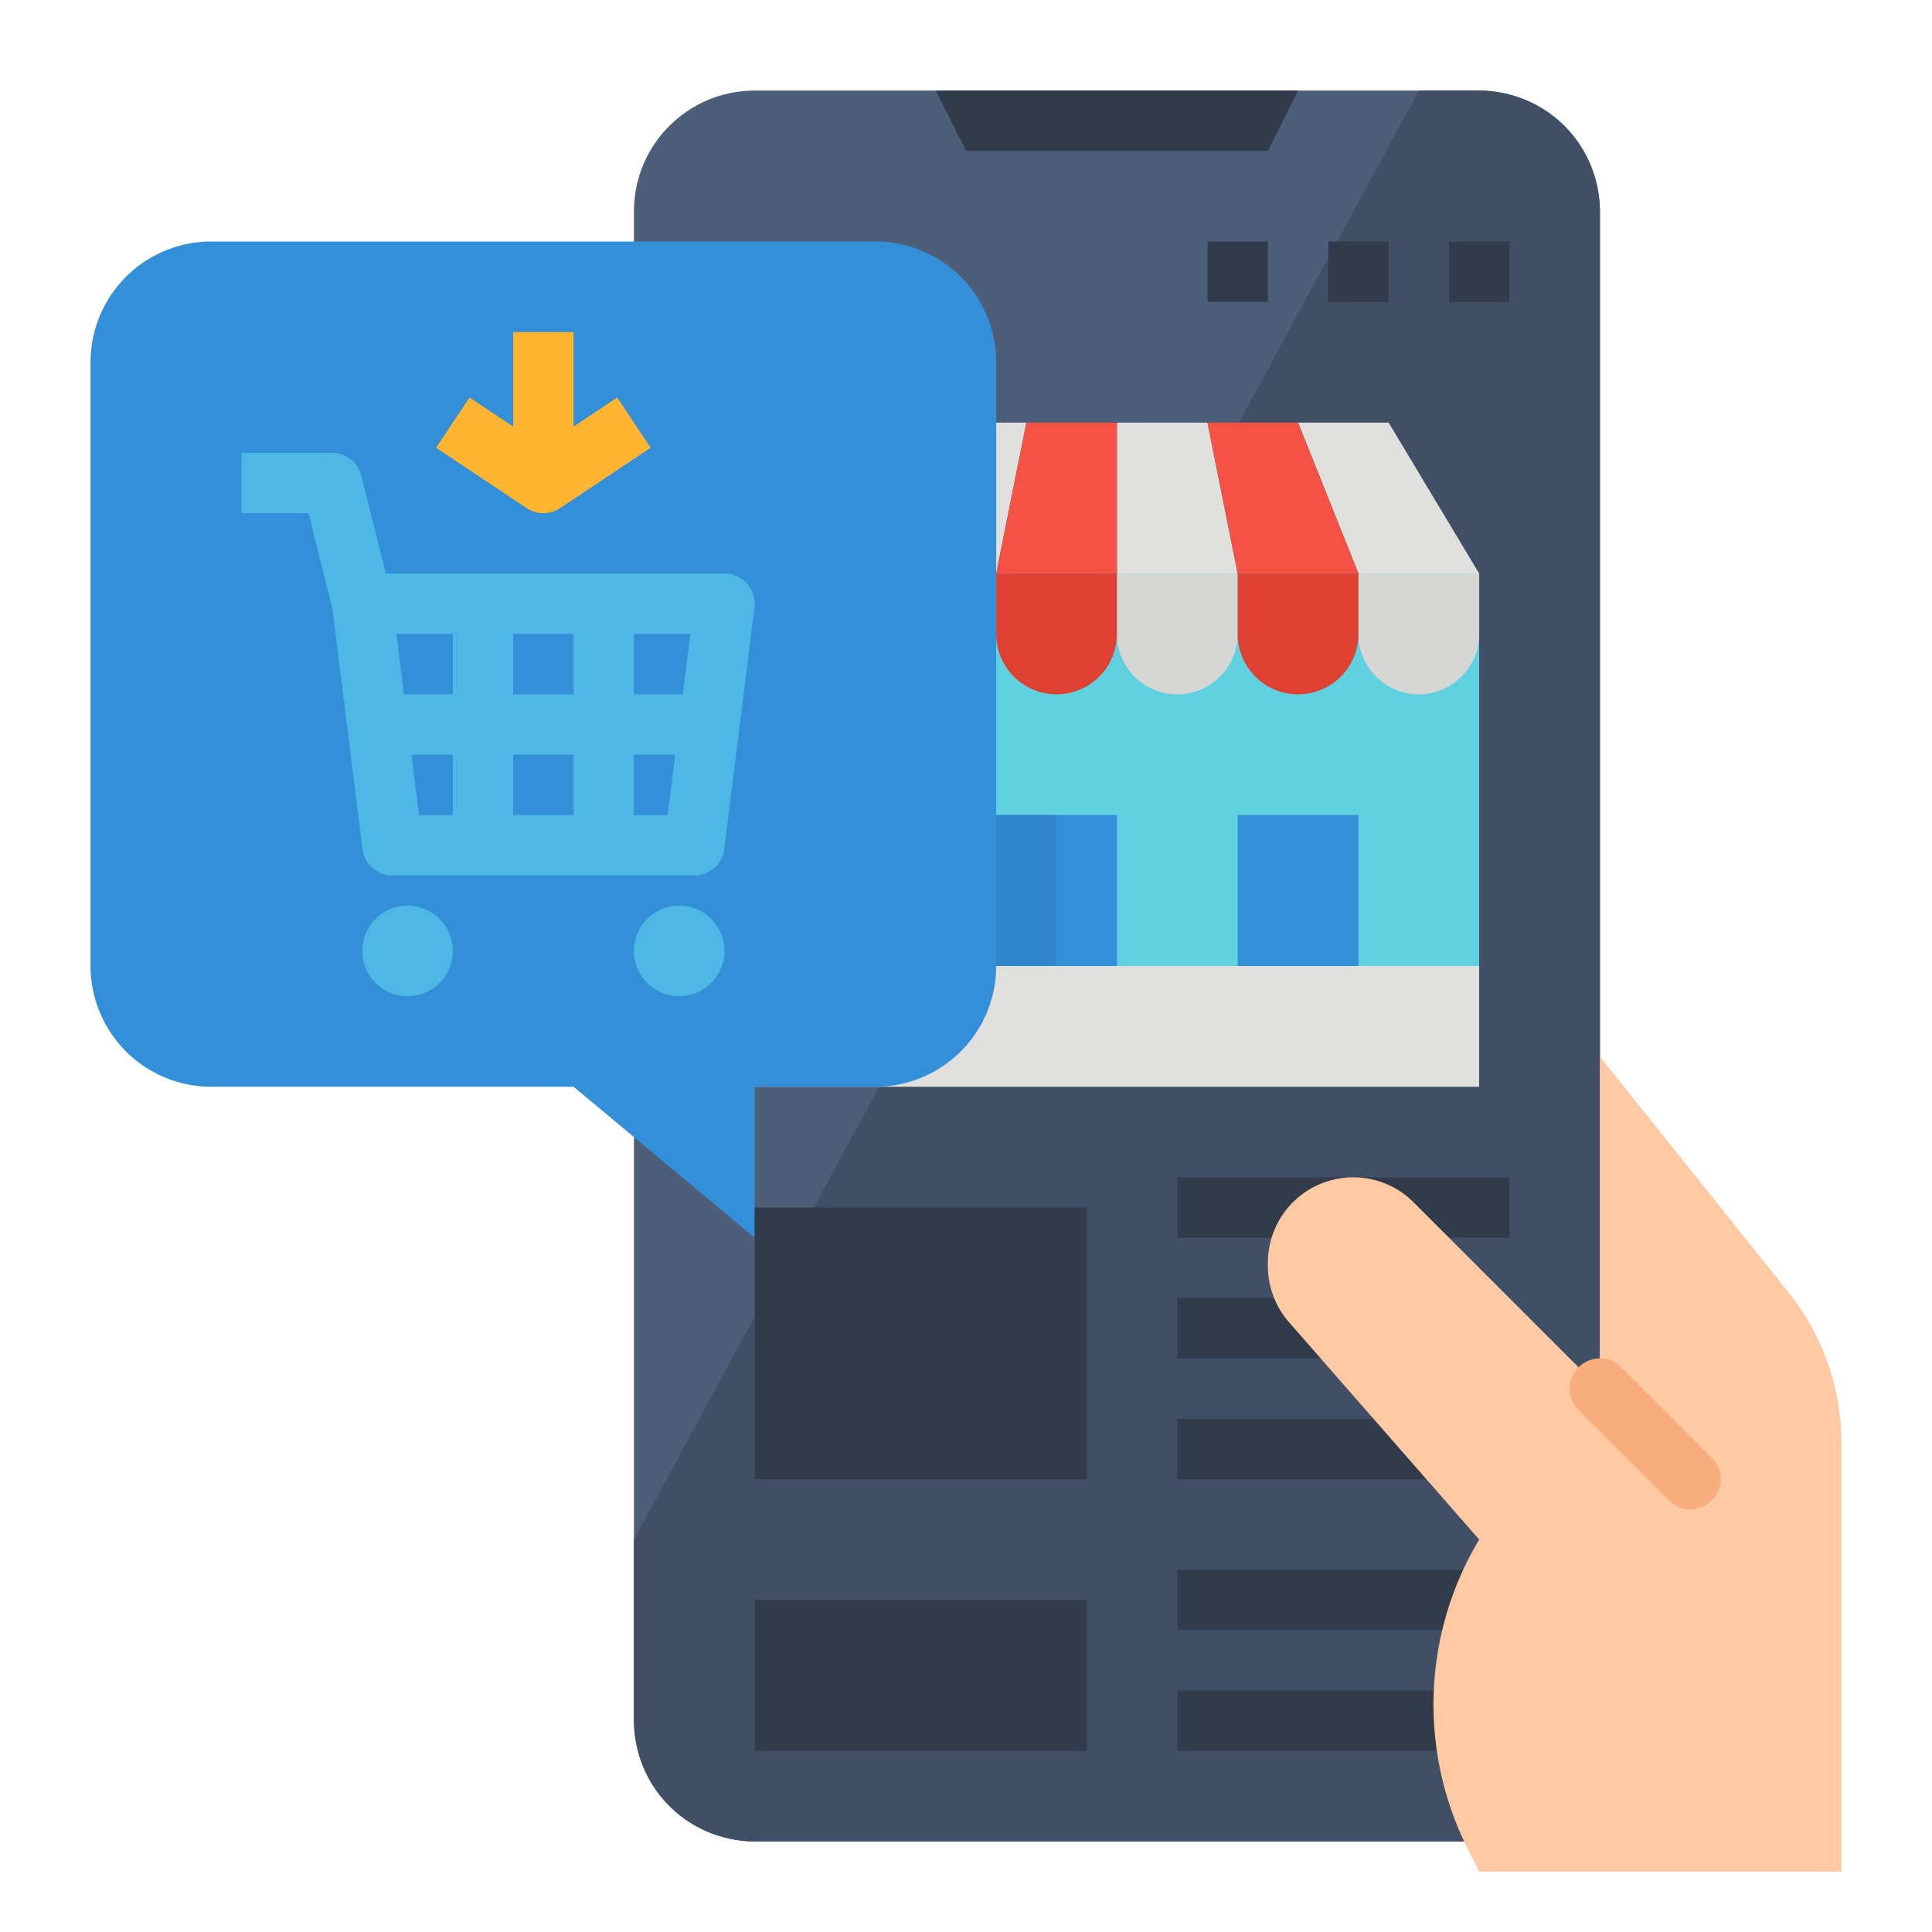 <svg height="512" viewBox="0 0 512 512" width="512" xmlns="http://www.w3.org/2000/svg"><g id="Flat"><rect fill="#4d5e78" height="464" rx="32" width="256" x="168" y="24"/><path d="m392 24h-16l-208 384v48a32 32 0 0 0 32 32h192a32 32 0 0 0 32-32v-400a32 32 0 0 0 -32-32z" fill="#404f66"/><path d="m256 40h80l8-16h-96z" fill="#313b4c"/><path d="m200 152h192v104h-192z" fill="#60d1e0"/><path d="m328 152h-32v-40h24z" fill="#e0e0de"/><path d="m392 152h-32l-16-40h24z" fill="#e0e0de"/><path d="m264 152h-32l16-40h24z" fill="#e0e0de"/><path d="m296 152h-32l8-40h24z" fill="#f35244"/><path d="m360 152h-32l-8-40h24z" fill="#f35244"/><path d="m232 152h-32l24-40h24z" fill="#f35244"/><path d="m296 152h32a0 0 0 0 1 0 0v16a16 16 0 0 1 -16 16 16 16 0 0 1 -16-16v-16a0 0 0 0 1 0 0z" fill="#d6d6d4"/><path d="m360 152h32a0 0 0 0 1 0 0v16a16 16 0 0 1 -16 16 16 16 0 0 1 -16-16v-16a0 0 0 0 1 0 0z" fill="#d6d6d4"/><path d="m232 152h32a0 0 0 0 1 0 0v16a16 16 0 0 1 -16 16 16 16 0 0 1 -16-16v-16a0 0 0 0 1 0 0z" fill="#d6d6d4"/><path d="m264 152h32a0 0 0 0 1 0 0v16a16 16 0 0 1 -16 16 16 16 0 0 1 -16-16v-16a0 0 0 0 1 0 0z" fill="#de4132"/><path d="m328 152h32a0 0 0 0 1 0 0v16a16 16 0 0 1 -16 16 16 16 0 0 1 -16-16v-16a0 0 0 0 1 0 0z" fill="#de4132"/><path d="m200 152h32a0 0 0 0 1 0 0v16a16 16 0 0 1 -16 16 16 16 0 0 1 -16-16v-16a0 0 0 0 1 0 0z" fill="#de4132"/><path d="m232 216h64v40h-64z" fill="#348fd9"/><path d="m328 216h32v40h-32z" fill="#348fd9"/><path d="m200 256h192v32h-192z" fill="#e0e0de"/><path d="m232 216h48v40h-48z" fill="#3086cd"/><path d="m232 288h-32v40l-48-40h-96a32 32 0 0 1 -32-32v-160a32 32 0 0 1 32-32h176a32 32 0 0 1 32 32v160a32 32 0 0 1 -32 32z" fill="#348fd9"/><path d="m108 240a12 12 0 1 0 12 12 12.013 12.013 0 0 0 -12-12z" fill="#4db7e5"/><path d="m180 240a12 12 0 1 0 12 12 12.013 12.013 0 0 0 -12-12z" fill="#4db7e5"/><path d="m198 154.706a8 8 0 0 0 -6-2.706h-89.754l-6.485-25.94a8 8 0 0 0 -7.761-6.06h-24v16h17.754l6.367 25.467 7.941 63.525a8 8 0 0 0 7.938 7.008h80a8 8 0 0 0 7.938-7.008l8-64a8 8 0 0 0 -1.938-6.286zm-17.062 29.294h-12.938v-16h14.938zm-44.938 0v-16h16v16zm16 16v16h-16v-16zm-32-32v16h-12.938l-2-16zm-10.938 32h10.938v16h-8.938zm58.938 16v-16h10.938l-2 16z" fill="#4db7e5"/><path d="m163.562 105.344-11.562 7.708v-25.052h-16v25.052l-11.562-7.708-8.876 13.312 24 16a8 8 0 0 0 8.876 0l24-16z" fill="#ffb531"/><g fill="#313b4c"><path d="m200 320h88v72h-88z"/><path d="m312 312h88v16h-88z"/><path d="m312 344h88v16h-88z"/><path d="m312 376h88v16h-88z"/><path d="m200 424h88v40h-88z"/><path d="m312 416h88v16h-88z"/><path d="m312 448h88v16h-88z"/></g><path d="m392 496-3.139-6.277a84.977 84.977 0 0 1 3.139-81.723l-50.4-57.6a22.621 22.621 0 0 1 -5.6-14.9v-.871a22.628 22.628 0 0 1 22.627-22.629 22.627 22.627 0 0 1 16 6.627l49.373 49.373v-88l49.976 62.47a64 64 0 0 1 14.024 39.98v113.55" fill="#fec9a3"/><path d="m448 400a7.974 7.974 0 0 1 -5.657-2.343l-24-24a8 8 0 0 1 11.314-11.314l24 24a8 8 0 0 1 -5.657 13.657z" fill="#f7ad7c"/><path d="m320 64h16v16h-16z" fill="#313b4c"/><path d="m352 64h16v16h-16z" fill="#313b4c"/><path d="m384 64h16v16h-16z" fill="#313b4c"/></g></svg>